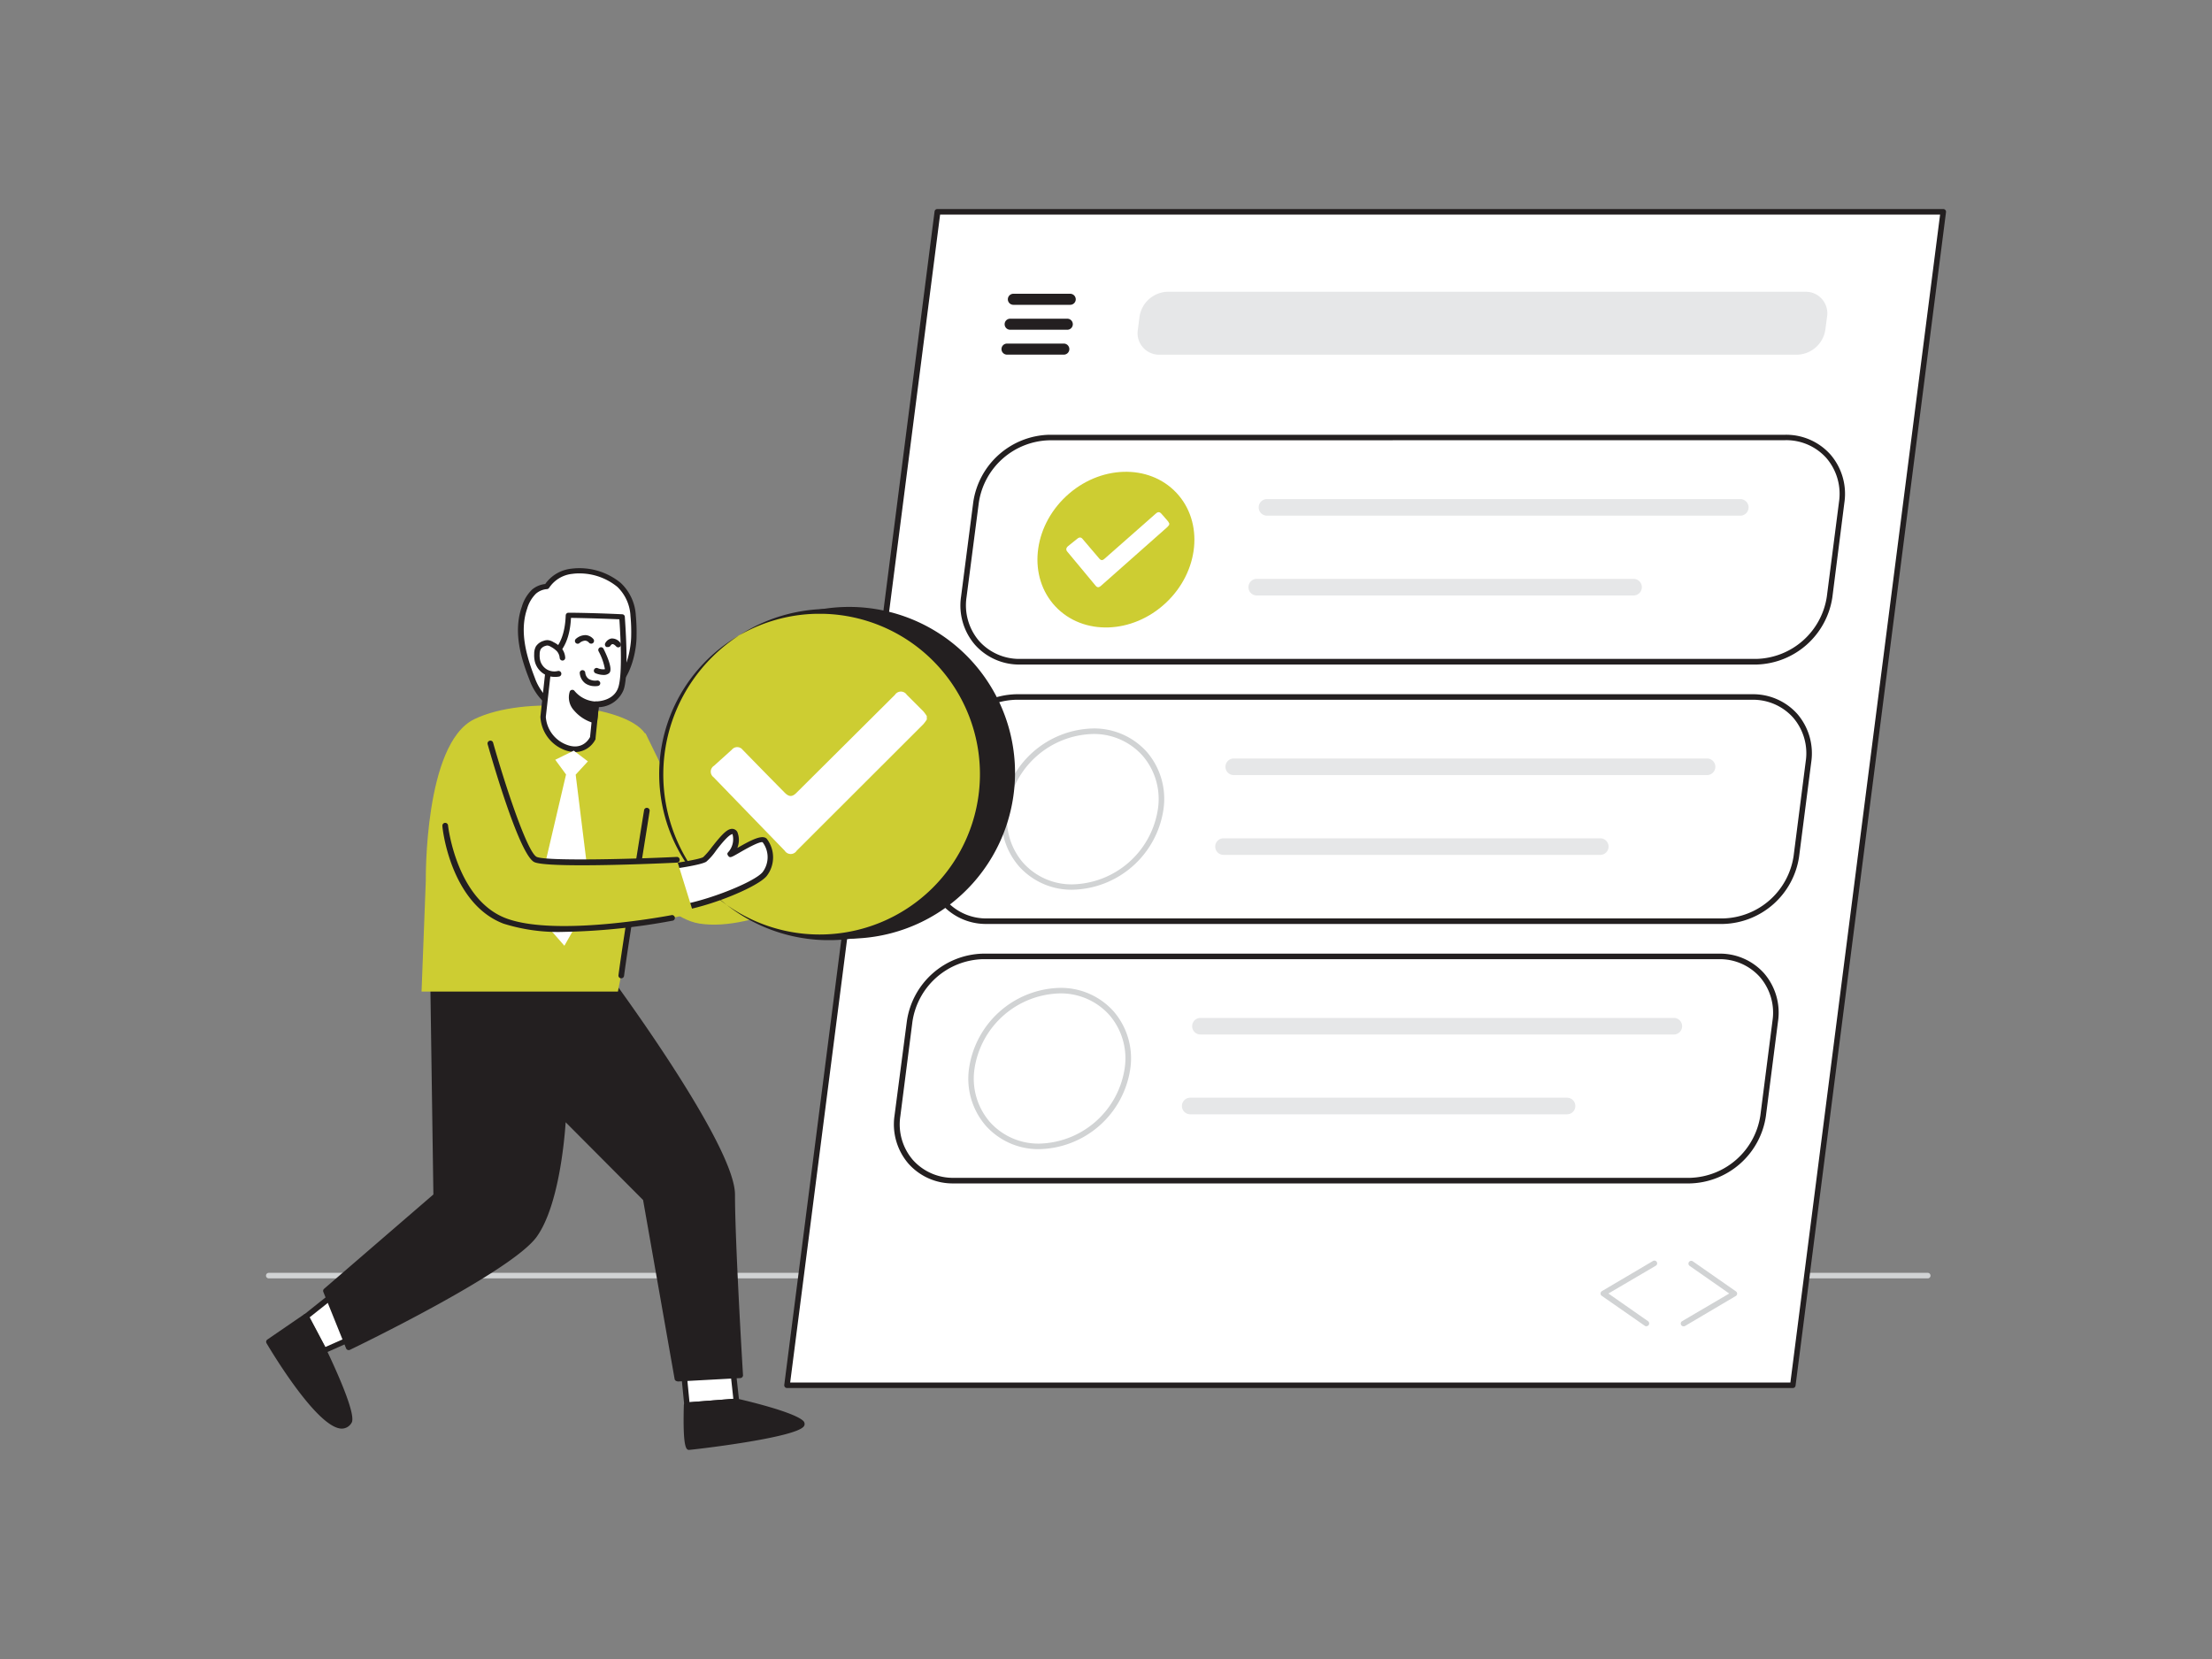<svg xmlns="http://www.w3.org/2000/svg" viewBox="0 0 400 300"><rect x="0" y="0" width="400" height="300" fill="#808080" stroke="none"/><g id="_249_completed_task_flatline" data-name="#249_completed_task_flatline"><path d="M348.57,231.17H48.6a.5.5,0,0,1-.5-.5.5.5,0,0,1,.5-.5h300a.51.51,0,0,1,.5.5A.5.5,0,0,1,348.57,231.17Z" fill="#d1d3d4"/><polygon points="324.2 250.45 142.32 250.45 169.51 38.3 351.4 38.3 324.2 250.45" fill="#fff"/><path d="M324.21,251H142.32a.5.5,0,0,1-.38-.17.51.51,0,0,1-.12-.39L169,38.24a.5.5,0,0,1,.49-.44H351.4a.5.5,0,0,1,.5.57L324.7,250.51A.5.5,0,0,1,324.21,251Zm-181.32-1H323.76L350.83,38.8H170Z" fill="#231f20"/><path d="M325,64.14H209.7a3.89,3.89,0,0,1-3.94-4.52l.3-2.35a5.29,5.29,0,0,1,5.1-4.51H326.45a3.89,3.89,0,0,1,3.94,4.51l-.31,2.35A5.29,5.29,0,0,1,325,64.14Z" fill="#e6e7e8"/><path d="M193.53,54.62H183.25a.5.5,0,0,1-.5-.5.51.51,0,0,1,.5-.5h10.28a.51.51,0,0,1,.5.5A.5.5,0,0,1,193.53,54.62Z" fill="#d1d3d4"/><path d="M193,59.13H182.67a.5.5,0,0,1,0-1H193a.5.5,0,0,1,0,1Z" fill="#d1d3d4"/><path d="M192.37,63.63H182.1a.5.5,0,0,1-.5-.5.5.5,0,0,1,.5-.5h10.27a.5.5,0,0,1,.5.5A.5.5,0,0,1,192.37,63.63Z" fill="#d1d3d4"/><path d="M193.53,54.62H183.25a.5.5,0,0,1-.5-.5.51.51,0,0,1,.5-.5h10.28a.51.51,0,0,1,.5.5A.5.5,0,0,1,193.53,54.62Z" fill="none" stroke="#231f20" stroke-linecap="round" stroke-linejoin="round"/><path d="M193,59.13H182.67a.5.5,0,0,1,0-1H193a.5.5,0,0,1,0,1Z" fill="none" stroke="#231f20" stroke-linecap="round" stroke-linejoin="round"/><path d="M192.37,63.63H182.1a.5.5,0,0,1-.5-.5.5.5,0,0,1,.5-.5h10.27a.5.5,0,0,1,.5.5A.5.5,0,0,1,192.37,63.63Z" fill="none" stroke="#231f20" stroke-linecap="round" stroke-linejoin="round"/><path d="M317.63,119.67H184.51A10.08,10.08,0,0,1,174.29,108l2.19-17.11A13.73,13.73,0,0,1,189.7,79.12H322.83A10.09,10.09,0,0,1,333,90.84L330.85,108A13.72,13.72,0,0,1,317.63,119.67Z" fill="#fff"/><path d="M317.63,120.17H184.51a10.71,10.71,0,0,1-8.2-3.57,10.86,10.86,0,0,1-2.52-8.71L176,90.78A14.25,14.25,0,0,1,189.7,78.62H322.83A10.73,10.73,0,0,1,331,82.19a10.89,10.89,0,0,1,2.52,8.72L331.35,108A14.26,14.26,0,0,1,317.63,120.17ZM189.7,79.62A13.23,13.23,0,0,0,177,90.91L174.78,108a9.92,9.92,0,0,0,2.28,7.92,9.73,9.73,0,0,0,7.45,3.23H317.63a13.22,13.22,0,0,0,12.72-11.28l2.2-17.11a9.94,9.94,0,0,0-2.28-7.93,9.74,9.74,0,0,0-7.44-3.23Z" fill="#231f20"/><ellipse cx="201.8" cy="99.4" rx="15.01" ry="13.2" transform="translate(-13.39 164.96) rotate(-43.17)" fill="#cdcd32"/><path d="M211.42,94.92a4.71,4.71,0,0,1-.35.41l-11.95,10.58c-.41.36-.69.37-1,0L193,99.75q-.42-.5.15-1l1.67-1.34c.35-.28.64-.28.9,0l3.06,3.59c.32.37.59.38,1,0L209,92.88c.4-.35.68-.35,1,0s.82.93,1.22,1.4c.09.12.15.27.23.4Z" fill="#fff"/><path d="M314.7,93.25H229.11a1.5,1.5,0,0,1,0-3H314.7a1.5,1.5,0,0,1,0,3Z" fill="#e6e7e8"/><path d="M295.4,107.68H227.26a1.5,1.5,0,0,1,0-3H295.4a1.5,1.5,0,0,1,0,3Z" fill="#e6e7e8"/><path d="M311.61,166.58H178.49a10.09,10.09,0,0,1-10.22-11.72l2.2-17.11A13.73,13.73,0,0,1,183.69,126H316.81A10.09,10.09,0,0,1,327,137.75l-2.19,17.11A13.72,13.72,0,0,1,311.61,166.58Z" fill="#fff"/><path d="M311.62,167.08H178.49a10.71,10.71,0,0,1-8.19-3.56,10.9,10.9,0,0,1-2.52-8.72L170,137.69a14.26,14.26,0,0,1,13.72-12.15H316.81a10.73,10.73,0,0,1,8.2,3.56,10.93,10.93,0,0,1,2.52,8.72l-2.2,17.11A14.25,14.25,0,0,1,311.62,167.08ZM183.69,126.54A13.24,13.24,0,0,0,171,137.82l-2.19,17.11a9.94,9.94,0,0,0,2.28,7.93,9.73,9.73,0,0,0,7.44,3.22H311.62a13.23,13.23,0,0,0,12.72-11.28l2.19-17.11a9.87,9.87,0,0,0-2.28-7.93,9.72,9.72,0,0,0-7.44-3.22Z" fill="#231f20"/><path d="M194,160.89a12.74,12.74,0,0,1-9.76-4.26,13,13,0,0,1-3-10.38,17,17,0,0,1,16.38-14.52,12.77,12.77,0,0,1,9.77,4.25,13,13,0,0,1,3,10.39h0A17,17,0,0,1,194,160.89Zm3.61-28.16a16,16,0,0,0-15.38,13.64A12,12,0,0,0,185,156a11.76,11.76,0,0,0,9,3.92,16,16,0,0,0,15.39-13.64h0a12,12,0,0,0-2.76-9.61A11.79,11.79,0,0,0,197.59,132.73Z" fill="#d1d3d4"/><path d="M205.41,141.83a4.71,4.71,0,0,1-.35.41l-11.95,10.58c-.42.36-.7.37-1,0l-5.17-6.15c-.28-.33-.22-.65.16-1l1.67-1.34c.35-.28.64-.28.89,0l3.07,3.59c.32.38.59.38,1,0l9.29-8.19c.4-.35.67-.35,1,0s.81.93,1.21,1.41a2.55,2.55,0,0,1,.24.39Z" fill="#fff"/><path d="M308.69,140.16H223.1a1.5,1.5,0,0,1,0-3h85.59a1.5,1.5,0,0,1,0,3Z" fill="#e6e7e8"/><path d="M289.38,154.59H221.25a1.5,1.5,0,0,1,0-3h68.13a1.5,1.5,0,0,1,0,3Z" fill="#e6e7e8"/><path d="M305.6,213.49H172.48a10.09,10.09,0,0,1-10.22-11.72l2.19-17.1A13.72,13.72,0,0,1,177.68,173H310.8A10.09,10.09,0,0,1,321,184.67l-2.2,17.1A13.72,13.72,0,0,1,305.6,213.49Z" fill="#fff"/><path d="M305.6,214H172.48a10.69,10.69,0,0,1-8.19-3.56,10.9,10.9,0,0,1-2.53-8.72L164,184.6a14.25,14.25,0,0,1,13.72-12.15H310.8A10.69,10.69,0,0,1,319,176a10.9,10.9,0,0,1,2.52,8.72l-2.19,17.11A14.25,14.25,0,0,1,305.6,214ZM177.68,173.45A13.24,13.24,0,0,0,165,184.73l-2.19,17.11a9.87,9.87,0,0,0,2.28,7.93,9.72,9.72,0,0,0,7.44,3.22H305.6a13.24,13.24,0,0,0,12.73-11.28l2.19-17.11a9.87,9.87,0,0,0-2.28-7.93,9.72,9.72,0,0,0-7.44-3.22Z" fill="#231f20"/><path d="M188,207.8a12.74,12.74,0,0,1-9.76-4.26,13,13,0,0,1-3-10.38,17,17,0,0,1,16.38-14.52,12.76,12.76,0,0,1,9.77,4.26,13,13,0,0,1,3,10.38h0A17,17,0,0,1,188,207.8Zm3.61-28.16a16,16,0,0,0-15.39,13.64,12,12,0,0,0,2.77,9.6,11.76,11.76,0,0,0,9,3.92,16,16,0,0,0,15.39-13.64h0a12,12,0,0,0-2.76-9.6A11.78,11.78,0,0,0,191.58,179.64Z" fill="#d1d3d4"/><path d="M199.39,188.75a2.64,2.64,0,0,1-.35.4q-6,5.29-11.95,10.58c-.41.37-.69.37-1,0l-5.17-6.15c-.28-.33-.22-.65.16-.95l1.67-1.35c.35-.28.63-.28.89,0q1.53,1.8,3.07,3.59c.31.38.59.38,1,0l9.28-8.2c.4-.35.68-.35,1,0s.81.93,1.21,1.41a1.9,1.9,0,0,1,.23.39Z" fill="#fff"/><path d="M302.68,187.07h-85.6a1.5,1.5,0,1,1,0-3h85.6a1.5,1.5,0,0,1,0,3Z" fill="#e6e7e8"/><path d="M283.37,201.5H215.23a1.5,1.5,0,0,1,0-3h68.14a1.5,1.5,0,0,1,0,3Z" fill="#e6e7e8"/><path d="M297.73,239.84a.52.52,0,0,1-.29-.09l-7.8-5.43a.49.49,0,0,1-.21-.43.52.52,0,0,1,.24-.41l9.2-5.43a.5.5,0,1,1,.5.86l-8.52,5,7.16,5a.5.5,0,0,1-.28.91Z" fill="#d1d3d4"/><path d="M304.44,239.84a.5.5,0,0,1-.26-.93l8.52-5-7.16-5a.5.5,0,0,1,.58-.82l7.79,5.43a.53.53,0,0,1,.22.43.51.51,0,0,1-.25.41l-9.19,5.43A.47.47,0,0,1,304.44,239.84Z" fill="#d1d3d4"/><path d="M109.8,150.8s8.44,14.86,16.62,16.2c10.09,1.66,24.88-7.24,24.88-7.24L143,151.61l-17-.06-9.3-19Z" fill="#cdcd32"/><polygon points="123.61 247.7 124.23 254.1 133.16 253.41 132.32 245.72 123.61 247.7" fill="#fff"/><path d="M124.23,254.6a.49.49,0,0,1-.49-.45l-.63-6.4a.51.51,0,0,1,.39-.54l8.71-2a.51.51,0,0,1,.4.08.52.52,0,0,1,.21.36l.84,7.68a.48.48,0,0,1-.11.38.52.52,0,0,1-.35.18l-8.93.69Zm-.08-6.51.53,5.48,7.93-.62-.72-6.62Z" fill="#231f20"/><polygon points="61.05 233.52 55.32 238.08 58.56 244.22 64.28 241.69 61.05 233.52" fill="#fff"/><path d="M58.56,244.72a.49.49,0,0,1-.44-.26l-3.24-6.15a.48.48,0,0,1,.13-.62l5.72-4.56a.54.54,0,0,1,.44-.1.51.51,0,0,1,.34.3l3.24,8.18a.5.5,0,0,1-.27.64l-5.71,2.53A.52.52,0,0,1,58.56,244.72ZM56,238.21l2.84,5.37,4.85-2.15-2.81-7.1Z" fill="#231f20"/><path d="M78.28,175.26l.6,40.91-20,17.32L63,243.68s29.08-14,33.61-20.3,5.21-21.56,5.21-21.56l14.91,15,5.72,32.48,11.38-.62s-1.45-23.83-1.45-32.68-22.54-39.29-22.54-39.29Z" fill="#231f20"/><path d="M122.48,249.77a.49.49,0,0,1-.49-.41L116.29,217l-14-14.06c-.25,3.67-1.34,15.26-5.23,20.7-4.56,6.36-32.61,19.89-33.8,20.46a.51.51,0,0,1-.4,0,.48.48,0,0,1-.28-.28l-4.11-10.2a.5.5,0,0,1,.13-.56L78.37,216l-.59-40.69a.49.49,0,0,1,.15-.36.45.45,0,0,1,.37-.14l31.59,1.42a.48.48,0,0,1,.38.2c.93,1.25,22.64,30.67,22.64,39.59,0,8.73,1.43,32.41,1.45,32.65a.51.51,0,0,1-.47.53l-11.38.62Zm-20.63-48.44a.52.52,0,0,1,.35.14l14.91,15a.51.51,0,0,1,.14.26l5.65,32.05,10.43-.57c-.21-3.49-1.42-24.16-1.42-32.21,0-8.23-20.39-36.21-22.3-38.8l-30.82-1.39.59,40.39a.52.52,0,0,1-.17.38L59.52,233.63,63.29,243c3.8-1.85,28.85-14.2,32.94-19.91,4.4-6.13,5.11-21.14,5.12-21.29a.47.47,0,0,1,.32-.44A.52.52,0,0,1,101.85,201.33Z" fill="#231f20"/><path d="M76.23,179.31,77,159.24s-.34-24.76,8.75-29.18,27.3-2.52,30.83,2.49-4.84,46.76-4.84,46.76Z" fill="#cdcd32"/><path d="M114.48,111.34a8.38,8.38,0,0,0-2.53-5.58c-3.21-2.89-10.39-4-13.07.27a4,4,0,0,0-2.33,1,6.57,6.57,0,0,0-1.72,2.91c-1.48,4.24-.26,8.74,1.38,12.84a10.38,10.38,0,0,0,2.32,3.73c2.51,2.39,6,1.08,8.81-.12a12.65,12.65,0,0,0,4.9-3.48c1.56-1.91,2.35-5.48,2.37-7.91A30.88,30.88,0,0,0,114.48,111.34Z" fill="#fff"/><path d="M102,128.29a5.3,5.3,0,0,1-3.81-1.47,10.51,10.51,0,0,1-2.45-3.91c-1.48-3.72-3-8.59-1.38-13.19a7.11,7.11,0,0,1,1.86-3.11,4.41,4.41,0,0,1,2.37-1,6.66,6.66,0,0,1,4.78-2.78,11.74,11.74,0,0,1,8.91,2.61,8.74,8.74,0,0,1,2.7,5.89h0a32.56,32.56,0,0,1,.13,3.67c0,2.6-.88,6.26-2.48,8.23a12.94,12.94,0,0,1-5.1,3.62A14.69,14.69,0,0,1,102,128.29Zm2.74-24.6a8.29,8.29,0,0,0-1.23.08,5.72,5.72,0,0,0-4.21,2.53.5.5,0,0,1-.39.23,3.44,3.44,0,0,0-2,.83,6.27,6.27,0,0,0-1.58,2.69c-1.49,4.28,0,8.93,1.37,12.49a9.59,9.59,0,0,0,2.21,3.56c2.2,2.1,5.29,1,8.26-.22a12.06,12.06,0,0,0,4.72-3.33c1.43-1.77,2.23-5.24,2.25-7.61a30.25,30.25,0,0,0-.13-3.55h0a7.8,7.8,0,0,0-2.37-5.26A10.83,10.83,0,0,0,104.74,103.69Z" fill="#231f20"/><path d="M107.8,127.35l-.62,6.06s-1.42,3.23-5.17,1.62a6.34,6.34,0,0,1-3.8-5.44l1.19-10.86s3.16-1,3.39-7.48c0,0,3.76,0,9.69.28,0,0,.82,10-.17,12.94S107.8,127.35,107.8,127.35Z" fill="#fff"/><path d="M104,136a5.6,5.6,0,0,1-2.18-.49,6.79,6.79,0,0,1-4.1-5.89l1.19-10.92a.51.51,0,0,1,.34-.42s2.84-1.08,3.05-7a.5.5,0,0,1,.5-.48h0s3.84,0,9.71.28a.49.49,0,0,1,.48.45c0,.42.81,10.14-.2,13.15a5,5,0,0,1-4.52,3.2l-.58,5.63a.42.42,0,0,1,0,.16A4.19,4.19,0,0,1,104,136Zm-4.12-16.91L98.7,129.64a5.82,5.82,0,0,0,3.51,4.93c3,1.3,4.27-.87,4.49-1.29l.61-6a.51.51,0,0,1,.5-.45c.13,0,3.17,0,4-2.54s.33-10.35.19-12.3c-4.43-.19-7.6-.24-8.75-.26C103,117,100.71,118.62,99.87,119.07Zm7.31,14.34h0Z" fill="#231f20"/><path d="M101.72,118.93a2.58,2.58,0,0,0-.63-1.51,4.4,4.4,0,0,0-1.25-.92,1.8,1.8,0,0,0-.8-.29,1.7,1.7,0,0,0-.59.1,2.06,2.06,0,0,0-1.11.83,2.34,2.34,0,0,0-.24,1.11,4.73,4.73,0,0,0,.1,1.24A3.13,3.13,0,0,0,101,121.8" fill="#fff"/><path d="M100.25,122.4a3.62,3.62,0,0,1-1.89-.53,3.67,3.67,0,0,1-1.65-2.27,5.13,5.13,0,0,1-.11-1.37,2.79,2.79,0,0,1,.31-1.34,2.49,2.49,0,0,1,1.38-1,1.89,1.89,0,0,1,.78-.13,2.26,2.26,0,0,1,1,.35,4.86,4.86,0,0,1,1.39,1,3,3,0,0,1,.75,1.81.5.5,0,0,1-.46.53.52.52,0,0,1-.54-.46,2.11,2.11,0,0,0-.5-1.22,4.42,4.42,0,0,0-1.12-.82,1.45,1.45,0,0,0-.58-.22,1.17,1.17,0,0,0-.4.08,1.51,1.51,0,0,0-.84.6,1.94,1.94,0,0,0-.18.87,4.05,4.05,0,0,0,.08,1.11,2.72,2.72,0,0,0,1.2,1.65,2.67,2.67,0,0,0,2,.3.5.5,0,0,1,.25,1A3.8,3.8,0,0,1,100.25,122.4Z" fill="#231f20"/><path d="M107.51,130.26a6.65,6.65,0,0,1-3.32-2.12,3,3,0,0,1-.69-2.91,5.67,5.67,0,0,0,4.3,2.12Z" fill="#231f20"/><path d="M107.51,130.76h-.1a7.17,7.17,0,0,1-3.59-2.27,3.47,3.47,0,0,1-.79-3.43.47.47,0,0,1,.39-.31.48.48,0,0,1,.47.19,5.29,5.29,0,0,0,3.9,1.92.57.57,0,0,1,.38.16.52.52,0,0,1,.13.39l-.3,2.91a.49.49,0,0,1-.19.35A.57.57,0,0,1,107.51,130.76Zm-3.63-4.42a2.61,2.61,0,0,0,.68,1.47,6.66,6.66,0,0,0,2.51,1.78l.18-1.76A5.91,5.91,0,0,1,103.88,126.34Z" fill="#231f20"/><path d="M109.1,122.05a4,4,0,0,1-1.4-.3.5.5,0,0,1,.38-.93,2.37,2.37,0,0,0,1.31.19,10.74,10.74,0,0,0-1.15-3.25.5.5,0,0,1,.9-.44c1.82,3.7,1.17,4.24,1,4.42A1.5,1.5,0,0,1,109.1,122.05Z" fill="#231f20"/><path d="M107.59,124.08a3,3,0,0,1-1.75-.51,2.57,2.57,0,0,1-1-1.82.49.49,0,0,1,.43-.56.5.5,0,0,1,.56.42,1.57,1.57,0,0,0,.61,1.15,2.28,2.28,0,0,0,1.52.3.51.51,0,0,1,.58.4.5.5,0,0,1-.4.58A2.57,2.57,0,0,1,107.59,124.08Z" fill="#231f20"/><path d="M106.88,116.39a.5.5,0,0,1-.37-.17,1,1,0,0,0-.69-.37,1.73,1.73,0,0,0-1,.41.5.5,0,1,1-.67-.74,2.63,2.63,0,0,1,1.76-.67,2,2,0,0,1,1.39.71.51.51,0,0,1-.05.71A.5.5,0,0,1,106.88,116.39Z" fill="#231f20"/><path d="M109.89,117a.59.59,0,0,1-.22,0,.5.5,0,0,1-.23-.67,1.62,1.62,0,0,1,1.11-.87,1.86,1.86,0,0,1,1.6.75.5.5,0,0,1,0,.71.5.5,0,0,1-.7,0c-.29-.31-.54-.47-.72-.44s-.34.27-.36.32A.52.52,0,0,1,109.89,117Z" fill="#231f20"/><polygon points="103.75 135.74 100.41 137.39 102.36 140.05 96.57 164.77 102.06 171.02 106.88 162.54 104.1 140.08 106.31 137.68 103.75 135.74" fill="#fff"/><path d="M55.32,238.08l-6.72,4.56S60,262,63.17,257c.86-1.38-4.61-12.79-4.61-12.79Z" fill="#231f20"/><path d="M61.79,258.34h0c-4.39-.06-12.66-13.87-13.59-15.44a.5.5,0,0,1,.15-.67L55,237.67a.51.51,0,0,1,.4-.08.52.52,0,0,1,.32.26L59,244c1.68,3.52,5.49,11.82,4.58,13.28A2.06,2.06,0,0,1,61.79,258.34ZM49.27,242.79c2.64,4.4,9.36,14.51,12.5,14.55a1.17,1.17,0,0,0,1-.6c.36-.86-2.12-7.06-4.64-12.3l-3-5.63Z" fill="#231f20"/><path d="M124.15,254.1s-.21,7.47.47,7.59,21.89-2.74,20.28-4.36-11.74-3.92-11.74-3.92Z" fill="#231f20"/><path d="M124.54,262.19h0c-.41-.08-1.1-.2-.88-8.1a.5.5,0,0,1,.46-.48l9-.7h.15c1.05.24,10.32,2.38,12,4.05a.75.75,0,0,1,.14.89C144.27,260,125,262.19,124.54,262.19Zm.39-.85h0Zm-.29-6.77a38.6,38.6,0,0,0,.24,6.63c2.35-.06,17.52-2.43,19.48-3.68-1.5-1.11-7.4-2.73-11.23-3.61Z" fill="#231f20"/><path d="M112.35,176.91h-.07a.5.5,0,0,1-.44-.57c.78-6.1,4.58-29.54,4.62-29.77a.51.51,0,1,1,1,.16c0,.24-3.83,23.66-4.61,29.74A.51.51,0,0,1,112.35,176.91Z" fill="#231f20"/><circle cx="153.57" cy="139.76" r="29.48" fill="#231f20"/><path d="M153.55,169.75A30,30,0,1,1,183.5,138h0a30,30,0,0,1-28.18,31.68Q154.44,169.75,153.55,169.75Zm.06-59c-.57,0-1.15,0-1.73,0a29,29,0,1,0,30.62,27.24h0a29,29,0,0,0-28.89-27.29Z" fill="#231f20"/><circle cx="149.02" cy="140.03" r="29.48" fill="#cdcd32"/><path d="M149,170a29.95,29.95,0,1,1,1.79,0C150.17,170,149.57,170,149,170Zm.06-59c-.57,0-1.14,0-1.71,0a29,29,0,1,0,1.71,0Z" fill="#231f20"/><path d="M167.6,130.1a6.46,6.46,0,0,1-.65.88l-22.88,22.85a1.28,1.28,0,0,1-2.17,0q-6.45-6.65-12.87-13.29a1.25,1.25,0,0,1,.08-2.06l3.23-2.91a1.24,1.24,0,0,1,1.94,0q3.79,3.89,7.61,7.76c.79.8,1.38.81,2.17,0l17.79-17.7a1.27,1.27,0,0,1,2.12,0c1,1,2,2,3,3a7.73,7.73,0,0,1,.62.85Z" fill="#fff"/><path d="M120.55,156.71s6-.76,6.92-1.38,3.45-4.68,4.76-5,1.07,2.69,0,3.92S137.3,151,138.3,152a5,5,0,0,1,0,6.07c-1.69,2.07-11.83,6.08-17.13,6.34" fill="#fff"/><path d="M121.17,164.86a.49.49,0,0,1-.5-.47.5.5,0,0,1,.47-.53c5-.25,15.17-4.19,16.77-6.16a4.49,4.49,0,0,0,0-5.39c-.54-.23-3.3,1.36-4.21,1.89-1.4.8-1.69,1-2,.58s-.15-.53.13-.85a3.54,3.54,0,0,0,.64-3.05c0-.06-.06-.08-.15,0-.62.14-2,1.83-2.84,2.94a10.44,10.44,0,0,1-1.76,2c-1,.64-6.1,1.33-7.12,1.46a.5.5,0,0,1-.56-.43.49.49,0,0,1,.43-.56c2.44-.31,6.13-.93,6.7-1.3a13.4,13.4,0,0,0,1.53-1.77c1.42-1.8,2.5-3.09,3.39-3.3a1.09,1.09,0,0,1,1.24.52,3.86,3.86,0,0,1,0,2.9c2.52-1.45,4.51-2.48,5.32-1.67a5.51,5.51,0,0,1,0,6.73c-1.78,2.19-12,6.26-17.49,6.53Z" fill="#231f20"/><path d="M87.83,129.91s2.55,25.64,10,25.76c9.07.16,24.57-.18,24.57-.18l3,9.67s-24,5.76-34.1,1.39-10.83-21.66-10.83-21.66Z" fill="#cdcd32"/><path d="M105.18,156.47c-4.1,0-7.56-.14-8.53-.56-2.65-1.17-7.52-18-8.47-21.33a.51.51,0,0,1,.36-.63.5.5,0,0,1,.63.35c2.15,7.59,6.19,19.91,7.9,20.66s16.12.44,25.3,0a.5.5,0,0,1,.54.49.51.51,0,0,1-.49.54C120.93,156.07,112.14,156.47,105.18,156.47Z" fill="#231f20"/><path d="M102.06,168.51a32.94,32.94,0,0,1-11-1.48C81.55,163.42,80,149.94,80,149.36a.51.51,0,0,1,.45-.56.52.52,0,0,1,.57.45c0,.14,1.54,13.43,10.5,16.81,9.13,3.44,29.78-.55,30-.59a.52.52,0,0,1,.2,1A117.77,117.77,0,0,1,102.06,168.51Z" fill="#231f20"/></g></svg>